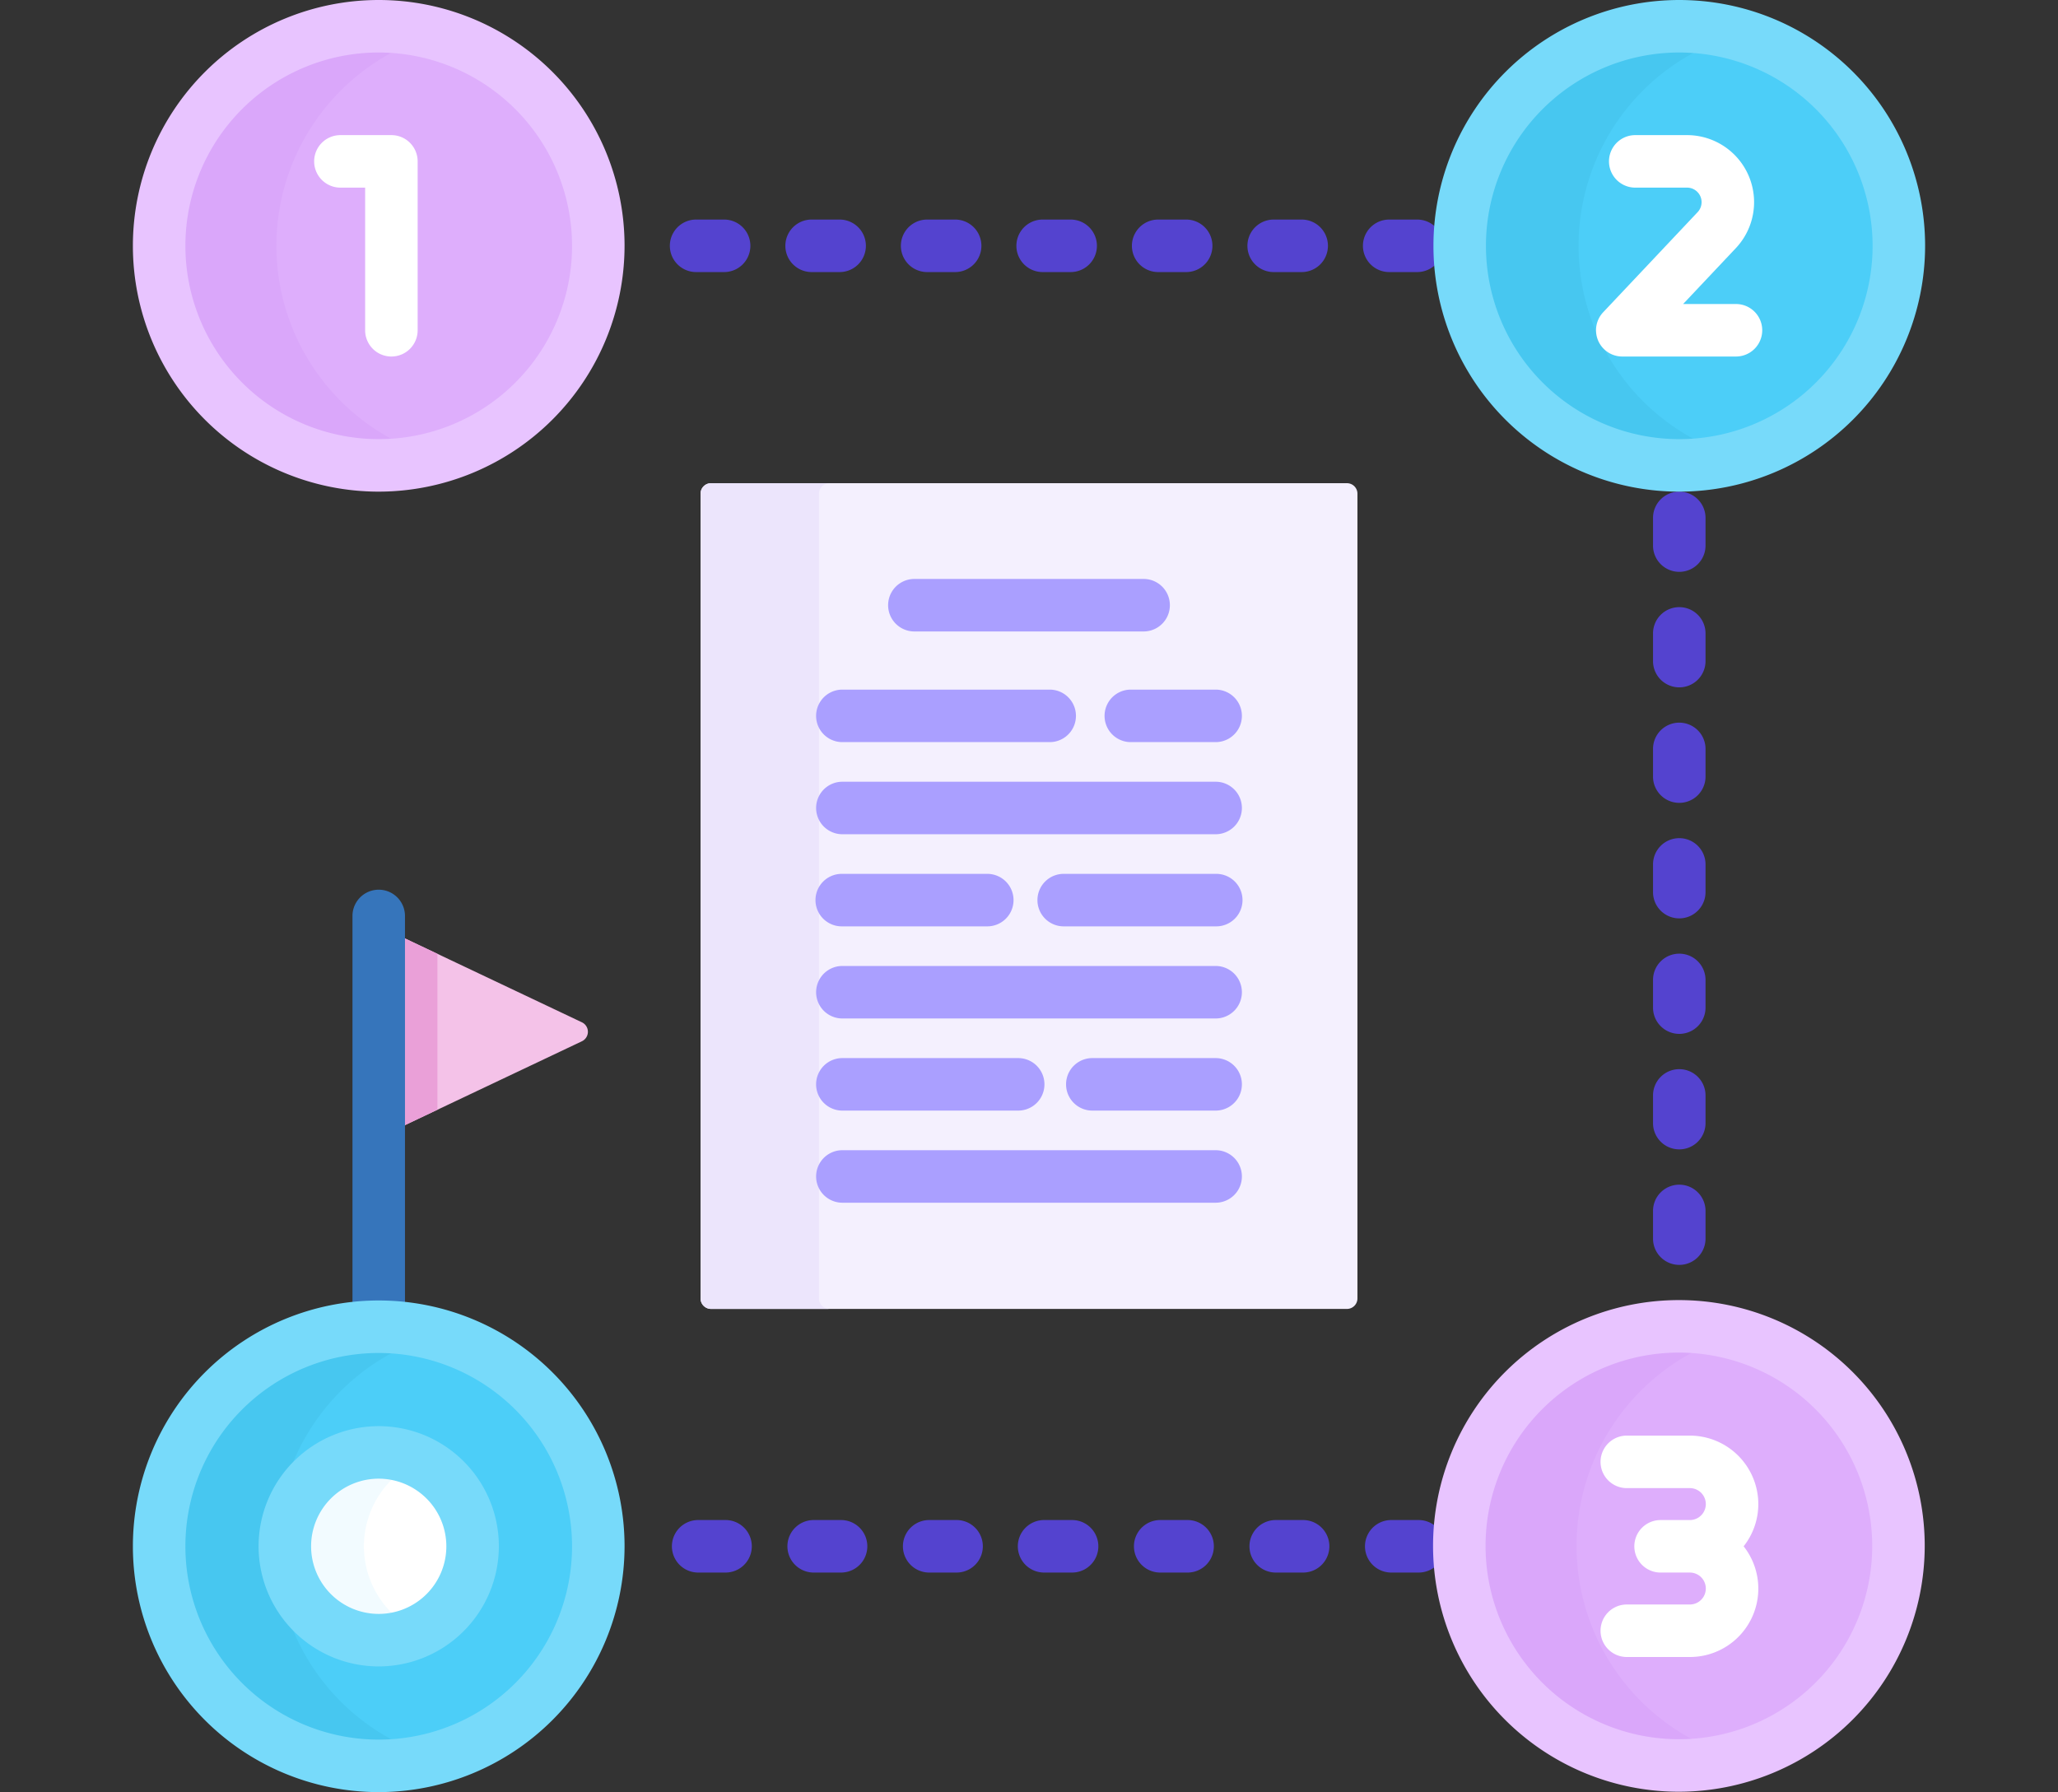 <svg xmlns="http://www.w3.org/2000/svg" xmlns:xlink="http://www.w3.org/1999/xlink" viewBox="0 0 573 499">
  <rect x="0" y="0" width="573" height="499" fill="#333333" stroke="none"/>
  <g id="Mask_Group_22" data-name="Mask Group 22" transform="translate(-1103 -1796)" clip-path="url(#clip-path)">
    <g id="steps" transform="translate(1140 1796)">
      <path id="Path_744" data-name="Path 744" d="M125.013,284.65,74.782,260.84v52.906l50.231-23.811A2.924,2.924,0,0,0,125.013,284.65Z" fill="#f4c2e8"/>
      <path id="Path_745" data-name="Path 745" d="M74.781,260.84v52.906L84.791,309V265.585Z" fill="#eaa0d8"/>
      <path id="Path_746" data-name="Path 746" d="M68.447,369.417a61.54,61.54,0,0,1,7.31.45V254.955a7.31,7.31,0,0,0-14.619,0V369.867A61.527,61.527,0,0,1,68.447,369.417Z" fill="#3675bb"/>
      <g id="Group_883" data-name="Group 883">
        <g id="Group_882" data-name="Group 882">
          <path id="Path_747" data-name="Path 747" d="M349.7,75.755h7.8a7.31,7.31,0,1,0,0-14.619h-7.8a7.31,7.31,0,0,0,0,14.619Z" fill="#5443cf"/>
          <path id="Path_748" data-name="Path 748" d="M317.538,75.755h7.8a7.31,7.31,0,1,0,0-14.619h-7.8a7.31,7.31,0,0,0,0,14.619Z" fill="#5443cf"/>
          <path id="Path_749" data-name="Path 749" d="M188.89,75.755h7.8a7.31,7.31,0,1,0,0-14.619h-7.8a7.31,7.31,0,0,0,0,14.619Z" fill="#5443cf"/>
          <path id="Path_750" data-name="Path 750" d="M253.214,75.755h7.8a7.31,7.31,0,1,0,0-14.619h-7.8a7.31,7.31,0,0,0,0,14.619Z" fill="#5443cf"/>
          <path id="Path_751" data-name="Path 751" d="M221.052,75.755h7.8a7.31,7.31,0,1,0,0-14.619h-7.8a7.31,7.31,0,0,0,0,14.619Z" fill="#5443cf"/>
          <path id="Path_752" data-name="Path 752" d="M285.376,75.755h7.8a7.31,7.31,0,1,0,0-14.619h-7.8a7.31,7.31,0,0,0,0,14.619Z" fill="#5443cf"/>
          <path id="Path_753" data-name="Path 753" d="M156.728,75.755h7.8a7.31,7.31,0,1,0,0-14.619h-7.8a7.31,7.31,0,0,0,0,14.619Z" fill="#5443cf"/>
          <path id="Path_754" data-name="Path 754" d="M430.554,136.893a7.309,7.309,0,0,0-7.31,7.31V152a7.31,7.31,0,0,0,14.619,0v-7.8A7.31,7.31,0,0,0,430.554,136.893Z" fill="#5443cf"/>
          <path id="Path_755" data-name="Path 755" d="M430.554,233.379a7.309,7.309,0,0,0-7.31,7.31v7.8a7.31,7.31,0,0,0,14.619,0v-7.8a7.31,7.31,0,0,0-7.31-7.31Z" fill="#5443cf"/>
          <path id="Path_756" data-name="Path 756" d="M430.554,169.055a7.309,7.309,0,0,0-7.31,7.31v7.8a7.31,7.31,0,0,0,14.619,0v-7.8A7.31,7.31,0,0,0,430.554,169.055Z" fill="#5443cf"/>
          <path id="Path_757" data-name="Path 757" d="M430.554,201.217a7.309,7.309,0,0,0-7.31,7.31v7.8a7.31,7.31,0,0,0,14.619,0v-7.8A7.31,7.31,0,0,0,430.554,201.217Z" fill="#5443cf"/>
          <path id="Path_758" data-name="Path 758" d="M430.554,297.7a7.309,7.309,0,0,0-7.31,7.31v7.8a7.31,7.31,0,0,0,14.619,0v-7.8A7.31,7.31,0,0,0,430.554,297.7Z" fill="#5443cf"/>
          <path id="Path_759" data-name="Path 759" d="M430.554,329.865a7.309,7.309,0,0,0-7.31,7.31v7.8a7.31,7.31,0,0,0,14.619,0v-7.8A7.31,7.31,0,0,0,430.554,329.865Z" fill="#5443cf"/>
          <path id="Path_760" data-name="Path 760" d="M430.554,265.541a7.309,7.309,0,0,0-7.31,7.31v7.8a7.31,7.31,0,0,0,14.619,0v-7.8A7.31,7.31,0,0,0,430.554,265.541Z" fill="#5443cf"/>
          <path id="Path_761" data-name="Path 761" d="M165.1,423.245h-7.8a7.31,7.31,0,0,0,0,14.619h7.8a7.31,7.31,0,0,0,0-14.619Z" fill="#5443cf"/>
          <path id="Path_762" data-name="Path 762" d="M229.421,423.245h-7.8a7.31,7.31,0,0,0,0,14.619h7.8a7.31,7.31,0,0,0,0-14.619Z" fill="#5443cf"/>
          <path id="Path_763" data-name="Path 763" d="M197.259,423.245h-7.8a7.31,7.31,0,0,0,0,14.619h7.8a7.31,7.31,0,0,0,0-14.619Z" fill="#5443cf"/>
          <path id="Path_764" data-name="Path 764" d="M325.907,423.245h-7.8a7.31,7.31,0,0,0,0,14.619h7.8a7.31,7.31,0,0,0,0-14.619Z" fill="#5443cf"/>
          <path id="Path_765" data-name="Path 765" d="M358.07,423.245h-7.8a7.31,7.31,0,0,0,0,14.619h7.8a7.31,7.31,0,0,0,0-14.619Z" fill="#5443cf"/>
          <path id="Path_766" data-name="Path 766" d="M261.583,423.245h-7.8a7.31,7.31,0,1,0,0,14.619h7.8a7.31,7.31,0,0,0,0-14.619Z" fill="#5443cf"/>
          <path id="Path_767" data-name="Path 767" d="M293.745,423.245h-7.8a7.31,7.31,0,0,0,0,14.619h7.8a7.31,7.31,0,0,0,0-14.619Z" fill="#5443cf"/>
        </g>
      </g>
      <g id="Group_890" data-name="Group 890">
        <g id="Group_885" data-name="Group 885">
          <g id="Group_884" data-name="Group 884">
            <circle id="Ellipse_118" data-name="Ellipse 118" cx="61.137" cy="61.137" r="61.137" transform="translate(369.416 7.31)" fill="#4ccef8"/>
          </g>
        </g>
        <g id="Group_886" data-name="Group 886">
          <path id="Path_768" data-name="Path 768" d="M402.514,68.447A61.15,61.15,0,0,1,447.1,9.6a61.137,61.137,0,1,0,0,117.7,61.151,61.151,0,0,1-44.588-58.852Z" fill="#47c7f0"/>
        </g>
        <g id="Group_888" data-name="Group 888">
          <g id="Group_887" data-name="Group 887">
            <path id="Path_769" data-name="Path 769" d="M430.554,136.893A68.446,68.446,0,1,1,499,68.446,68.523,68.523,0,0,1,430.554,136.893Zm0-122.274a53.827,53.827,0,1,0,53.827,53.827,53.888,53.888,0,0,0-53.827-53.827Z" fill="#77dafa"/>
          </g>
        </g>
        <g id="Group_889" data-name="Group 889">
          <path id="Path_770" data-name="Path 770" d="M446.426,99.27H414.683a7.309,7.309,0,0,1-5.316-12.325l26.295-27.874a4.05,4.05,0,0,0-2.945-6.829H418.209a7.31,7.31,0,0,1,0-14.619h14.507A18.668,18.668,0,0,1,446.294,69.1L431.626,84.651h14.8a7.31,7.31,0,0,1,0,14.619Z" fill="#fff"/>
        </g>
      </g>
      <g id="Group_897" data-name="Group 897">
        <g id="Group_896" data-name="Group 896">
          <g id="Group_895" data-name="Group 895">
            <g id="Group_891" data-name="Group 891">
              <circle id="Ellipse_119" data-name="Ellipse 119" cx="61.137" cy="61.137" r="61.137" transform="translate(7.31 7.31)" fill="#deaefc"/>
            </g>
            <g id="Group_892" data-name="Group 892">
              <path id="Path_771" data-name="Path 771" d="M39.959,68.447A61.15,61.15,0,0,1,84.772,9.532a61.137,61.137,0,1,0,0,117.83A61.151,61.151,0,0,1,39.959,68.447Z" fill="#daa7fa"/>
            </g>
            <g id="Group_893" data-name="Group 893">
              <path id="Path_772" data-name="Path 772" d="M68.446,136.893a68.446,68.446,0,1,1,68.446-68.447A68.524,68.524,0,0,1,68.446,136.893Zm0-122.274a53.827,53.827,0,1,0,53.827,53.827A53.888,53.888,0,0,0,68.446,14.619Z" fill="#e8c4ff"/>
            </g>
            <g id="Group_894" data-name="Group 894">
              <path id="Path_773" data-name="Path 773" d="M71.974,99.27a7.31,7.31,0,0,1-7.31-7.31V52.242h-6.8a7.31,7.31,0,1,1,0-14.619H71.974a7.31,7.31,0,0,1,7.31,7.31V91.96A7.309,7.309,0,0,1,71.974,99.27Z" fill="#fff"/>
            </g>
          </g>
        </g>
        <g id="Group_926" data-name="Group 926" transform="translate(362 362)">
          <g id="Group_895-2" data-name="Group 895">
            <g id="Group_891-2" data-name="Group 891">
              <circle id="Ellipse_119-2" data-name="Ellipse 119" cx="61.137" cy="61.137" r="61.137" transform="translate(7.31 7.31)" fill="#deaefc"/>
            </g>
            <g id="Group_892-2" data-name="Group 892">
              <path id="Path_771-2" data-name="Path 771" d="M39.959,68.447A61.15,61.15,0,0,1,84.772,9.532a61.137,61.137,0,1,0,0,117.83A61.151,61.151,0,0,1,39.959,68.447Z" fill="#daa7fa"/>
            </g>
            <g id="Group_893-2" data-name="Group 893">
              <path id="Path_772-2" data-name="Path 772" d="M68.446,136.893a68.446,68.446,0,1,1,68.446-68.447A68.524,68.524,0,0,1,68.446,136.893Zm0-122.274a53.827,53.827,0,1,0,53.827,53.827A53.888,53.888,0,0,0,68.446,14.619Z" fill="#e8c4ff"/>
            </g>
            <path id="Path_793" data-name="Path 793" d="M452.56,418.8a19.088,19.088,0,0,0-19.066-19.066H415.858a7.31,7.31,0,0,0,0,14.619h17.636a4.447,4.447,0,1,1,0,8.894h-8.23a7.31,7.31,0,0,0,0,14.619h8.23a4.447,4.447,0,0,1,0,8.894H415.858a7.31,7.31,0,0,0,0,14.619h17.636a19.037,19.037,0,0,0,14.979-30.823A18.956,18.956,0,0,0,452.56,418.8Z" transform="translate(-362 -362)" fill="#fff"/>
          </g>
        </g>
      </g>
      <g id="Group_911" data-name="Group 911">
        <g id="Group_910" data-name="Group 910">
          <g id="Group_904" data-name="Group 904">
            <circle id="Ellipse_121" data-name="Ellipse 121" cx="61.137" cy="61.137" r="61.137" transform="translate(7.31 369.416)" fill="#4ccef8"/>
          </g>
          <g id="Group_905" data-name="Group 905">
            <path id="Path_777" data-name="Path 777" d="M39.959,430.553a61.15,61.15,0,0,1,44.813-58.915,61.137,61.137,0,1,0,0,117.83,61.149,61.149,0,0,1-44.813-58.915Z" fill="#47c7f0"/>
          </g>
          <g id="Group_906" data-name="Group 906">
            <path id="Path_778" data-name="Path 778" d="M68.446,499a68.446,68.446,0,1,1,68.446-68.446A68.524,68.524,0,0,1,68.446,499Zm0-122.273a53.827,53.827,0,1,0,53.827,53.828,53.888,53.888,0,0,0-53.827-53.828Z" fill="#77dafa"/>
          </g>
          <g id="Group_907" data-name="Group 907">
            <circle id="Ellipse_122" data-name="Ellipse 122" cx="26.139" cy="26.139" r="26.139" transform="translate(42.307 404.415)" fill="#fff"/>
          </g>
          <g id="Group_908" data-name="Group 908">
            <path id="Path_779" data-name="Path 779" d="M64.324,430.554a26.168,26.168,0,0,1,15.131-23.7,26.139,26.139,0,1,0,0,47.4,26.17,26.17,0,0,1-15.131-23.7Z" fill="#f2fbff"/>
          </g>
          <g id="Group_909" data-name="Group 909">
            <path id="Path_780" data-name="Path 780" d="M68.446,464a33.449,33.449,0,1,1,33.449-33.449A33.487,33.487,0,0,1,68.446,464Zm0-52.277a18.829,18.829,0,1,0,18.829,18.829A18.851,18.851,0,0,0,68.446,411.725Z" fill="#77dafa"/>
          </g>
        </g>
      </g>
      <g id="Group_925" data-name="Group 925">
        <g id="Group_912" data-name="Group 912">
          <path id="Path_781" data-name="Path 781" d="M338.021,364.459H160.979a2.924,2.924,0,0,1-2.924-2.924V137.465a2.924,2.924,0,0,1,2.924-2.924H338.022a2.924,2.924,0,0,1,2.924,2.924V361.536A2.925,2.925,0,0,1,338.021,364.459Z" fill="#f4f0fe"/>
        </g>
        <g id="Group_913" data-name="Group 913">
          <path id="Path_782" data-name="Path 782" d="M191.023,361.535V137.465a2.924,2.924,0,0,1,2.924-2.924H160.979a2.924,2.924,0,0,0-2.924,2.924V361.536a2.924,2.924,0,0,0,2.924,2.924h32.968A2.925,2.925,0,0,1,191.023,361.535Z" fill="#ece5fc"/>
        </g>
        <g id="Group_914" data-name="Group 914">
          <path id="Path_783" data-name="Path 783" d="M281.5,175.824h-64a7.31,7.31,0,0,1,0-14.619h64a7.31,7.31,0,0,1,0,14.619Z" fill="#aa9fff"/>
        </g>
        <g id="Group_924" data-name="Group 924">
          <g id="Group_915" data-name="Group 915">
            <path id="Path_784" data-name="Path 784" d="M301.552,206.638H277.764a7.31,7.31,0,0,1,0-14.619h23.788a7.31,7.31,0,0,1,0,14.619Z" fill="#aa9fff"/>
          </g>
          <g id="Group_916" data-name="Group 916">
            <path id="Path_785" data-name="Path 785" d="M255.348,206.638h-57.9a7.31,7.31,0,0,1,0-14.619h57.9a7.31,7.31,0,0,1,0,14.619Z" fill="#aa9fff"/>
          </g>
          <g id="Group_917" data-name="Group 917">
            <path id="Path_786" data-name="Path 786" d="M301.552,232.287h-104.1a7.31,7.31,0,0,1,0-14.619h104.1a7.31,7.31,0,0,1,0,14.619Z" fill="#aa9fff"/>
          </g>
          <g id="Group_918" data-name="Group 918">
            <path id="Path_787" data-name="Path 787" d="M301.552,257.937H259.246a7.31,7.31,0,1,1,0-14.619h42.306a7.31,7.31,0,1,1,0,14.619Z" fill="#aa9fff"/>
          </g>
          <g id="Group_919" data-name="Group 919">
            <path id="Path_788" data-name="Path 788" d="M237.8,257.937H197.448a7.31,7.31,0,1,1,0-14.619H237.8a7.31,7.31,0,1,1,0,14.619Z" fill="#aa9fff"/>
          </g>
          <g id="Group_920" data-name="Group 920">
            <path id="Path_789" data-name="Path 789" d="M301.552,283.587h-104.1a7.31,7.31,0,0,1,0-14.619h104.1a7.31,7.31,0,0,1,0,14.619Z" fill="#aa9fff"/>
          </g>
          <g id="Group_921" data-name="Group 921">
            <path id="Path_790" data-name="Path 790" d="M301.552,309.236H267.043a7.31,7.31,0,0,1,0-14.619h34.509a7.31,7.31,0,0,1,0,14.619Z" fill="#aa9fff"/>
          </g>
          <g id="Group_922" data-name="Group 922">
            <path id="Path_791" data-name="Path 791" d="M246.576,309.236H197.448a7.31,7.31,0,0,1,0-14.619h49.128a7.31,7.31,0,0,1,0,14.619Z" fill="#aa9fff"/>
          </g>
          <g id="Group_923" data-name="Group 923">
            <path id="Path_792" data-name="Path 792" d="M301.552,334.885h-104.1a7.31,7.31,0,0,1,0-14.619h104.1a7.31,7.31,0,0,1,0,14.619Z" fill="#aa9fff"/>
          </g>
        </g>
      </g>
    </g>
  </g>
</svg>

